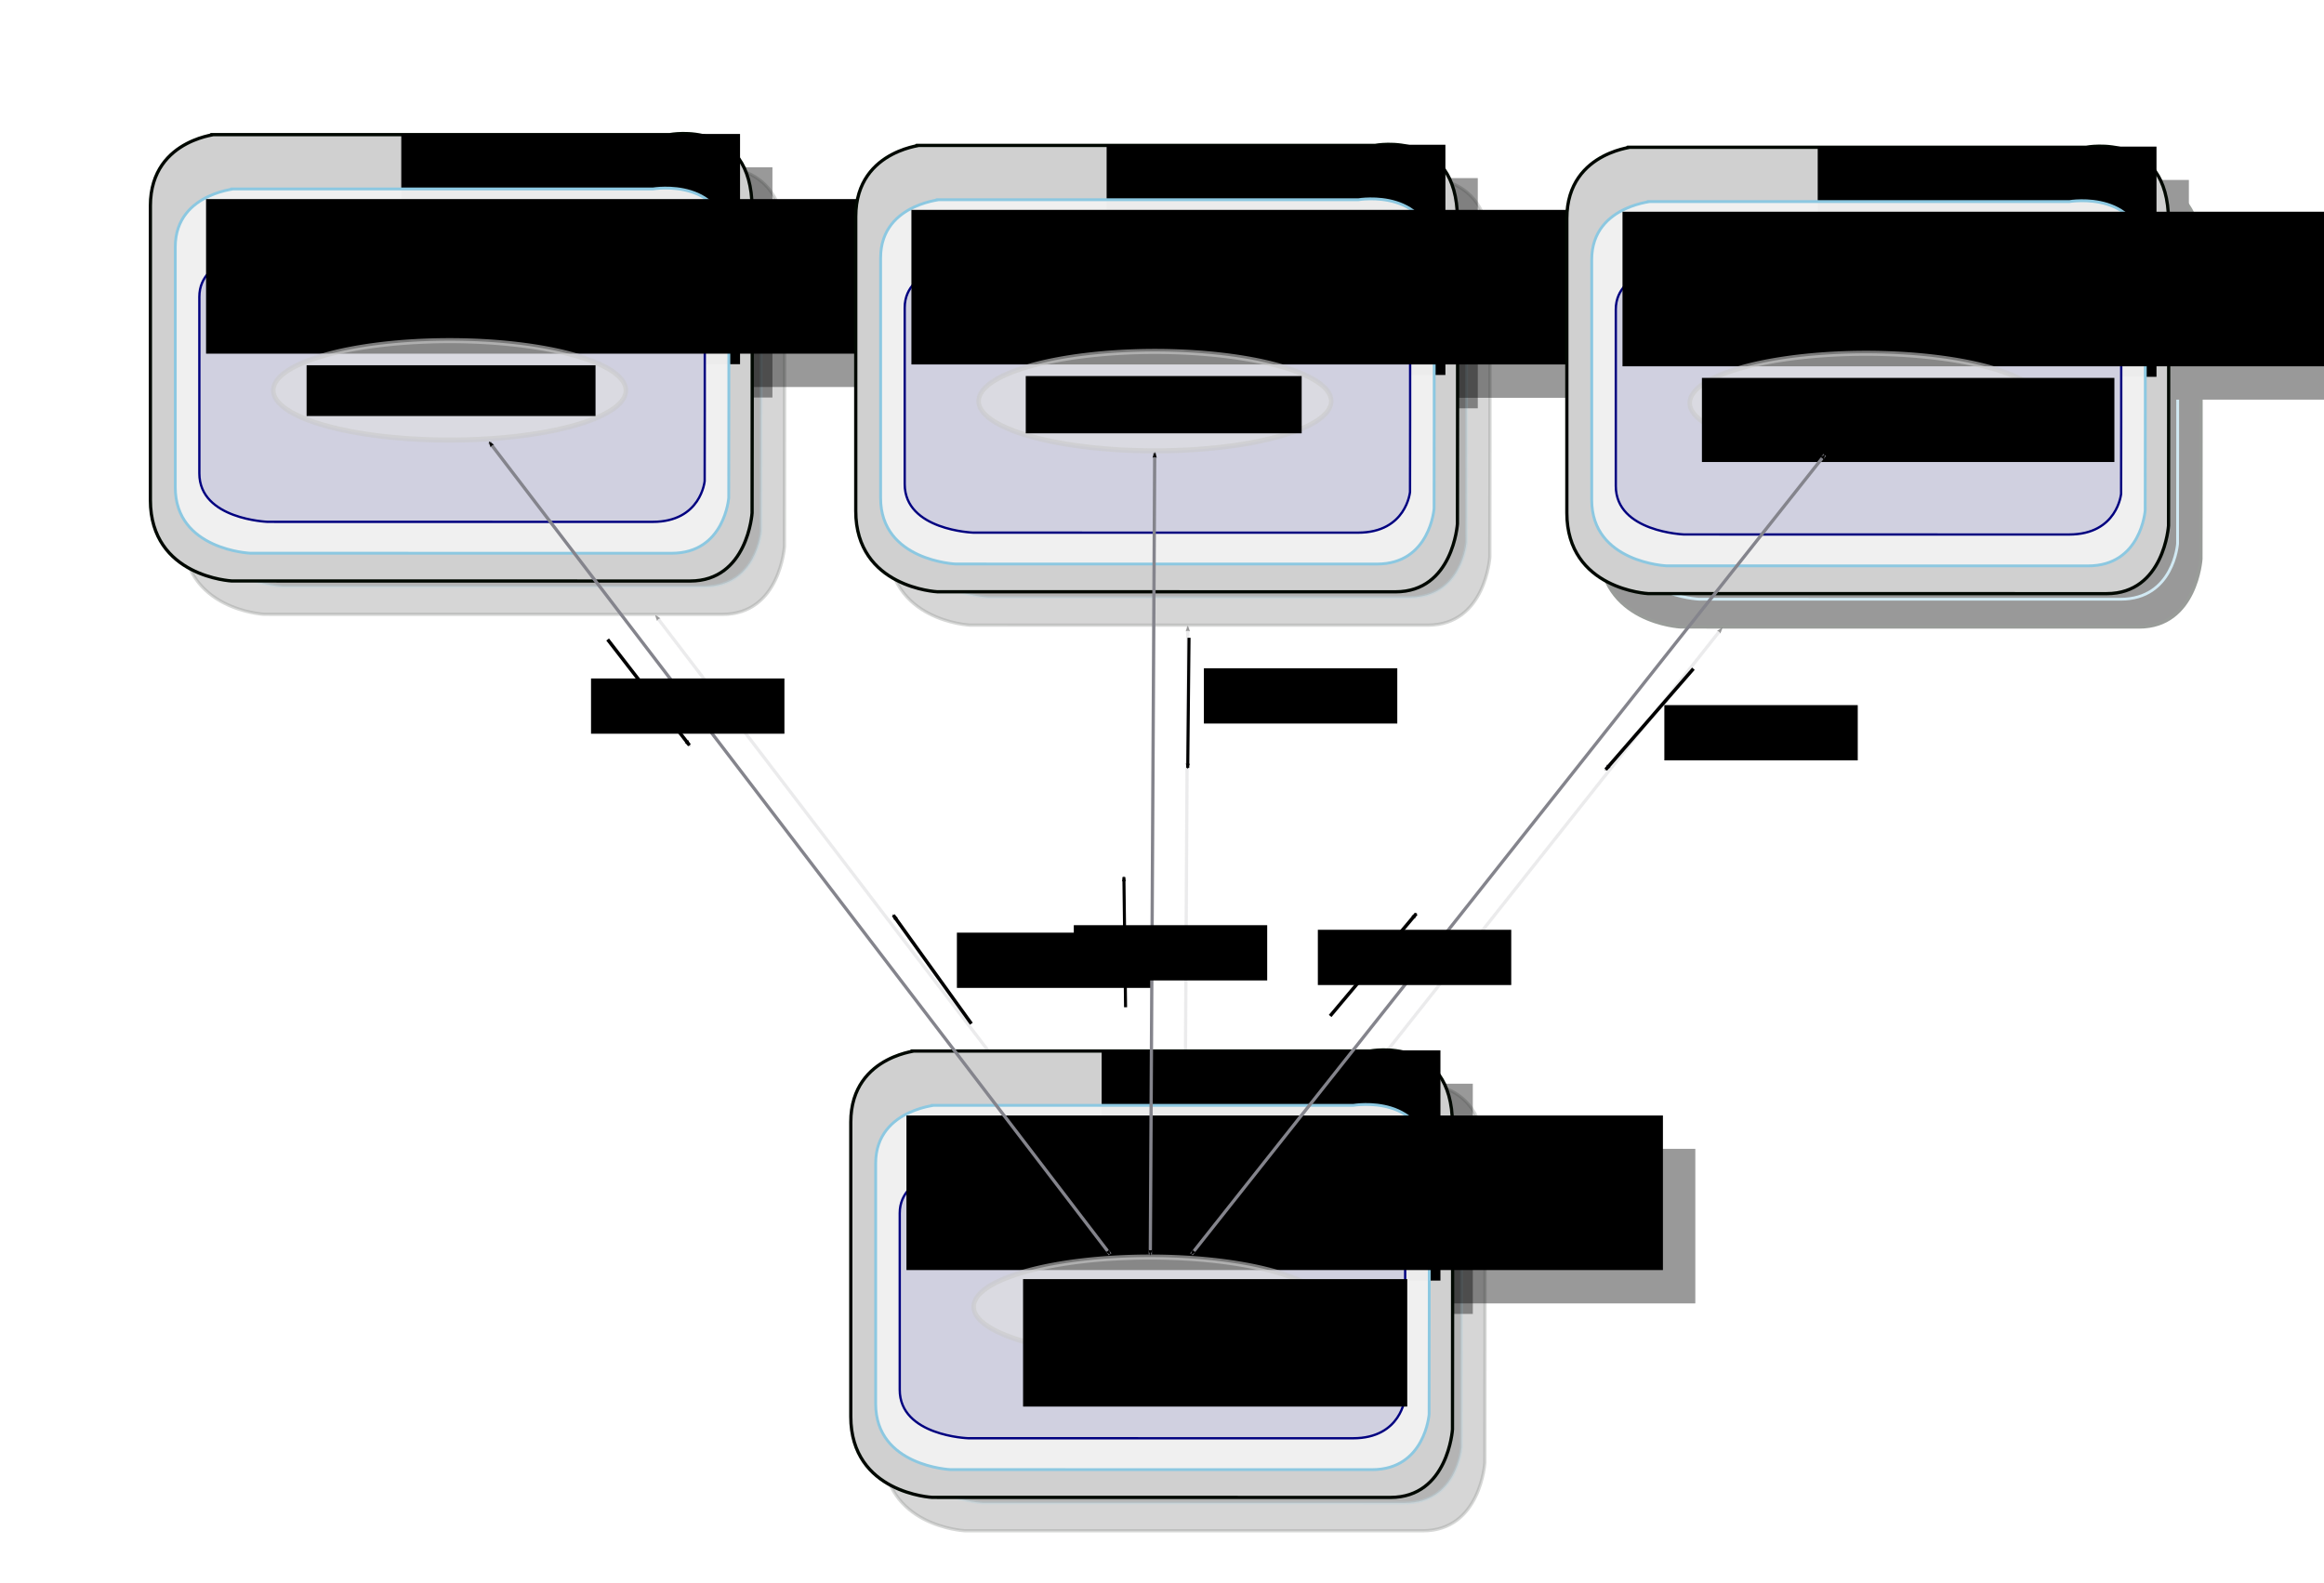 <?xml version="1.0" encoding="UTF-8" standalone="no"?>
<!-- Created with Inkscape (http://www.inkscape.org/) -->
<svg
   xmlns:dc="http://purl.org/dc/elements/1.1/"
   xmlns:cc="http://web.resource.org/cc/"
   xmlns:rdf="http://www.w3.org/1999/02/22-rdf-syntax-ns#"
   xmlns:svg="http://www.w3.org/2000/svg"
   xmlns="http://www.w3.org/2000/svg"
   xmlns:xlink="http://www.w3.org/1999/xlink"
   xmlns:sodipodi="http://sodipodi.sourceforge.net/DTD/sodipodi-0.dtd"
   xmlns:inkscape="http://www.inkscape.org/namespaces/inkscape"
   version="1.0"
   width="713.764"
   height="486.075"
   id="svg2"
   sodipodi:version="0.32"
   inkscape:version="0.45.1"
   inkscape:output_extension="org.inkscape.output.svg.inkscape"
   sodipodi:docbase="/auto/sea/u/sea/0/user/vjuresch/workspace/ProActive/doc-src/images"
   sodipodi:docname="distributed_primes_regular_shadow.svg"
   inkscape:export-filename="/auto/sea/u/sea/0/user/vjuresch/workspace/ProActive/doc-src/guided_tour/pics/hello/distributed_primes_regular.png"
   inkscape:export-xdpi="90"
   inkscape:export-ydpi="90">
  <sodipodi:namedview
     inkscape:window-height="944"
     inkscape:window-width="1276"
     inkscape:pageshadow="2"
     inkscape:pageopacity="0.0"
     guidetolerance="10.0"
     gridtolerance="10.0"
     objecttolerance="10.0"
     borderopacity="1.0"
     bordercolor="#666666"
     pagecolor="#ffffff"
     id="base"
     inkscape:zoom="1.4142136"
     inkscape:cx="345.03776"
     inkscape:cy="254.82691"
     inkscape:window-x="0"
     inkscape:window-y="0"
     inkscape:current-layer="svg2"
     height="564.77px"
     width="664.565px" />
  <defs
     id="defs4">
    <marker
       inkscape:stockid="Arrow2Mstart"
       orient="auto"
       refY="0"
       refX="0"
       id="marker11057"
       style="overflow:visible">
      <path
         id="path10882"
         style="font-size:12px;fill-rule:evenodd;stroke-width:0.625;stroke-linejoin:round"
         d="M 8.719,4.034 L -2.207,0.016 L 8.719,-4.002 C 6.973,-1.63 6.983,1.616 8.719,4.034 z "
         transform="scale(0.6,0.6)" />
    </marker>
    <marker
       inkscape:stockid="Arrow1Lstart"
       orient="auto"
       refY="0"
       refX="0"
       id="marker11054"
       style="overflow:visible">
      <path
         id="path10858"
         d="M 0,0 L 5,-5 L -12.5,0 L 5,5 L 0,0 z "
         style="fill-rule:evenodd;stroke:#000000;stroke-width:1pt;marker-start:none"
         transform="matrix(0.8,0,0,0.8,10,0)" />
    </marker>
    <marker
       inkscape:stockid="Arrow1Lend"
       orient="auto"
       refY="0"
       refX="0"
       id="marker11051"
       style="overflow:visible">
      <path
         id="path10861"
         d="M 0,0 L 5,-5 L -12.5,0 L 5,5 L 0,0 z "
         style="fill-rule:evenodd;stroke:#000000;stroke-width:1pt;marker-start:none"
         transform="matrix(-0.8,0,0,-0.8,-10,0)" />
    </marker>
    <marker
       refX="0"
       refY="0"
       orient="auto"
       style="overflow:visible"
       id="Arrow1Lend">
      <path
         d="M 0,0 L 5,-5 L -12.5,0 L 5,5 L 0,0 z "
         transform="matrix(-0.8,0,0,-0.8,-10,0)"
         style="fill-rule:evenodd;stroke:#000000;stroke-width:1pt;marker-start:none"
         id="path7152" />
    </marker>
    <marker
       refX="0"
       refY="0"
       orient="auto"
       style="overflow:visible"
       id="Arrow1Lstart">
      <path
         d="M 0,0 L 5,-5 L -12.5,0 L 5,5 L 0,0 z "
         transform="matrix(0.8,0,0,0.8,10,0)"
         style="fill-rule:evenodd;stroke:#000000;stroke-width:1pt;marker-start:none"
         id="path7149" />
    </marker>
    <marker
       refX="0"
       refY="0"
       orient="auto"
       style="overflow:visible"
       id="Arrow2Mend">
      <path
         d="M 8.719,4.034 L -2.207,0.016 L 8.719,-4.002 C 6.973,-1.63 6.983,1.616 8.719,4.034 z "
         transform="scale(-0.6,-0.6)"
         style="font-size:12px;fill-rule:evenodd;stroke-width:0.625;stroke-linejoin:round"
         id="path7176" />
    </marker>
    <marker
       refX="0"
       refY="0"
       orient="auto"
       style="overflow:visible"
       id="Arrow2Mstart">
      <path
         d="M 8.719,4.034 L -2.207,0.016 L 8.719,-4.002 C 6.973,-1.63 6.983,1.616 8.719,4.034 z "
         transform="scale(0.6,0.6)"
         style="font-size:12px;fill-rule:evenodd;stroke-width:0.625;stroke-linejoin:round"
         id="path7173" />
    </marker>
    <linearGradient
       id="linearGradient19531">
      <stop
         style="stop-color:#7139db;stop-opacity:1"
         offset="0"
         id="stop19533" />
      <stop
         style="stop-color:#000000;stop-opacity:0"
         offset="1"
         id="stop19535" />
    </linearGradient>
    <linearGradient
       id="linearGradient19525">
      <stop
         style="stop-color:#475ad2;stop-opacity:1"
         offset="0"
         id="stop19527" />
      <stop
         style="stop-color:#f24a01;stop-opacity:0"
         offset="1"
         id="stop19529" />
    </linearGradient>
    <linearGradient
       id="linearGradient15288">
      <stop
         style="stop-color:#144483;stop-opacity:1"
         offset="0"
         id="stop15290" />
      <stop
         style="stop-color:#0000ff;stop-opacity:0"
         offset="1"
         id="stop15292" />
    </linearGradient>
    <linearGradient
       id="linearGradient15282">
      <stop
         style="stop-color:#144483;stop-opacity:1"
         offset="0"
         id="stop15284" />
      <stop
         style="stop-color:#0000ff;stop-opacity:0"
         offset="1"
         id="stop15286" />
    </linearGradient>
    <linearGradient
       id="linearGradient14285">
      <stop
         style="stop-color:#cbcbff;stop-opacity:1"
         offset="0"
         id="stop14287" />
      <stop
         style="stop-color:#0000dc;stop-opacity:0"
         offset="1"
         id="stop14289" />
    </linearGradient>
    <linearGradient
       id="linearGradient14279">
      <stop
         style="stop-color:#144483;stop-opacity:1"
         offset="0"
         id="stop14281" />
      <stop
         style="stop-color:#0000ff;stop-opacity:0"
         offset="1"
         id="stop14283" />
    </linearGradient>
    <linearGradient
       id="linearGradient12315">
      <stop
         style="stop-color:#0000dc;stop-opacity:1"
         offset="0"
         id="stop12317" />
      <stop
         style="stop-color:#0000dc;stop-opacity:0"
         offset="1"
         id="stop12319" />
    </linearGradient>
    <linearGradient
       id="linearGradient11338">
      <stop
         style="stop-color:#0000dc;stop-opacity:1"
         offset="0"
         id="stop11340" />
      <stop
         style="stop-color:#0000dc;stop-opacity:0"
         offset="1"
         id="stop11342" />
    </linearGradient>
    <linearGradient
       id="linearGradient9308">
      <stop
         style="stop-color:#c25e69;stop-opacity:1"
         offset="0"
         id="stop9310" />
      <stop
         style="stop-color:#0000dc;stop-opacity:0"
         offset="1"
         id="stop9312" />
    </linearGradient>
    <linearGradient
       id="linearGradient8331">
      <stop
         style="stop-color:#5e47eb;stop-opacity:1"
         offset="0"
         id="stop8333" />
      <stop
         style="stop-color:#ff7f2a;stop-opacity:0"
         offset="1"
         id="stop8335" />
    </linearGradient>
    <marker
       refX="0"
       refY="0"
       orient="auto"
       style="overflow:visible"
       id="Arrow2Lend">
      <path
         d="M 8.719,4.034 L -2.207,0.016 L 8.719,-4.002 C 6.973,-1.63 6.983,1.616 8.719,4.034 z "
         transform="matrix(-1.1,0,0,-1.1,-1.1,0)"
         style="font-size:12px;fill-rule:evenodd;stroke-width:0.625;stroke-linejoin:round"
         id="path7170" />
    </marker>
    <marker
       refX="0"
       refY="0"
       orient="auto"
       style="overflow:visible"
       id="Arrow2Lstart">
      <path
         d="M 8.719,4.034 L -2.207,0.016 L 8.719,-4.002 C 6.973,-1.63 6.983,1.616 8.719,4.034 z "
         transform="matrix(1.1,0,0,1.1,1.1,0)"
         style="font-size:12px;fill-rule:evenodd;stroke-width:0.625;stroke-linejoin:round"
         id="path7167" />
    </marker>
    <linearGradient
       id="linearGradient3134">
      <stop
         style="stop-color:#c3d1e2;stop-opacity:1;"
         offset="0"
         id="stop3136" />
      <stop
         style="stop-color:#0000ff;stop-opacity:0"
         offset="1"
         id="stop3138" />
    </linearGradient>
    <linearGradient
       x1="133.786"
       y1="179.505"
       x2="357.643"
       y2="179.505"
       id="linearGradient9369"
       xlink:href="#linearGradient9308"
       gradientUnits="userSpaceOnUse"
       gradientTransform="matrix(0.453,0,0,0.515,497.911,179.739)"
       spreadMethod="pad" />
    <linearGradient
       x1="275.764"
       y1="926.648"
       x2="518.521"
       y2="926.648"
       id="linearGradient9371"
       xlink:href="#linearGradient9308"
       gradientUnits="userSpaceOnUse"
       gradientTransform="matrix(0.453,0,0,0.515,429.317,-204.696)" />
    <linearGradient
       x1="133.786"
       y1="179.505"
       x2="357.643"
       y2="179.505"
       id="linearGradient9374"
       xlink:href="#linearGradient9308"
       gradientUnits="userSpaceOnUse"
       gradientTransform="matrix(0.453,0,0,0.515,491.398,16.982)"
       spreadMethod="pad" />
    <linearGradient
       x1="461.479"
       y1="709.505"
       x2="704.236"
       y2="709.505"
       id="linearGradient9376"
       xlink:href="#linearGradient9308"
       gradientUnits="userSpaceOnUse"
       gradientTransform="matrix(0.453,0,0,0.515,338.678,-255.724)" />
    <linearGradient
       x1="133.786"
       y1="179.505"
       x2="357.643"
       y2="179.505"
       id="linearGradient9379"
       xlink:href="#linearGradient9308"
       gradientUnits="userSpaceOnUse"
       gradientTransform="matrix(0.453,0,0,0.515,499.962,345.499)"
       spreadMethod="pad" />
    <linearGradient
       x1="50.05"
       y1="712.362"
       x2="292.807"
       y2="712.362"
       id="linearGradient9381"
       xlink:href="#linearGradient9308"
       gradientUnits="userSpaceOnUse"
       gradientTransform="matrix(0.453,0,0,0.515,533.612,71.322)" />
    <linearGradient
       x1="232.907"
       y1="443.791"
       x2="475.664"
       y2="443.791"
       id="linearGradient9384"
       xlink:href="#linearGradient8331"
       gradientUnits="userSpaceOnUse"
       gradientTransform="matrix(0.453,0,0,0.515,179.281,71.292)" />
    <linearGradient
       x1="133.786"
       y1="179.505"
       x2="357.643"
       y2="179.505"
       id="linearGradient9387"
       xlink:href="#linearGradient3134"
       gradientUnits="userSpaceOnUse"
       gradientTransform="matrix(0.453,0,0,0.515,23.932,80.577)" />
    <linearGradient
       x1="133.786"
       y1="179.505"
       x2="357.643"
       y2="179.505"
       id="linearGradient9390"
       xlink:href="#linearGradient3134"
       gradientUnits="userSpaceOnUse"
       gradientTransform="matrix(0.453,0,0,0.515,29.528,279.842)" />
    <linearGradient
       x1="119.957"
       y1="201.511"
       x2="230.515"
       y2="201.511"
       id="linearGradient11344"
       xlink:href="#linearGradient11338"
       gradientUnits="userSpaceOnUse"
       gradientTransform="translate(-40,-28.571)" />
    <linearGradient
       x1="85.553"
       y1="372.204"
       x2="196.111"
       y2="372.204"
       id="linearGradient12321"
       xlink:href="#linearGradient12315"
       gradientUnits="userSpaceOnUse" />
    <linearGradient
       x1="133.786"
       y1="179.505"
       x2="357.643"
       y2="179.505"
       id="linearGradient15346"
       xlink:href="#linearGradient15288"
       gradientUnits="userSpaceOnUse"
       gradientTransform="matrix(0.759,0,0,1.092,140.682,202.213)"
       spreadMethod="pad" />
    <linearGradient
       x1="119.957"
       y1="201.511"
       x2="230.515"
       y2="201.511"
       id="linearGradient15348"
       xlink:href="#linearGradient14285"
       gradientUnits="userSpaceOnUse"
       gradientTransform="matrix(1.677,0,0,2.123,33.497,-29.496)" />
    <linearGradient
       x1="133.786"
       y1="179.505"
       x2="357.643"
       y2="179.505"
       id="linearGradient15350"
       xlink:href="#linearGradient14279"
       gradientUnits="userSpaceOnUse"
       gradientTransform="matrix(0.623,0,0,0.845,195.419,-44.791)"
       spreadMethod="pad" />
    <linearGradient
       x1="119.957"
       y1="201.511"
       x2="230.515"
       y2="201.511"
       id="linearGradient15352"
       xlink:href="#linearGradient14285"
       gradientUnits="userSpaceOnUse"
       gradientTransform="matrix(1.375,0,0,1.642,107.49,-224.001)" />
    <linearGradient
       x1="133.786"
       y1="179.505"
       x2="357.643"
       y2="179.505"
       id="linearGradient17443"
       xlink:href="#linearGradient15288"
       gradientUnits="userSpaceOnUse"
       gradientTransform="matrix(0.759,0,0,1.092,140.682,202.213)"
       spreadMethod="pad" />
    <linearGradient
       x1="119.957"
       y1="201.511"
       x2="230.515"
       y2="201.511"
       id="linearGradient17445"
       xlink:href="#linearGradient14285"
       gradientUnits="userSpaceOnUse"
       gradientTransform="matrix(1.677,0,0,2.123,33.497,-29.496)" />
    <linearGradient
       x1="133.786"
       y1="179.505"
       x2="357.643"
       y2="179.505"
       id="linearGradient17447"
       xlink:href="#linearGradient14279"
       gradientUnits="userSpaceOnUse"
       gradientTransform="matrix(0.623,0,0,0.845,195.419,-44.791)"
       spreadMethod="pad" />
    <linearGradient
       x1="119.957"
       y1="201.511"
       x2="230.515"
       y2="201.511"
       id="linearGradient17449"
       xlink:href="#linearGradient14285"
       gradientUnits="userSpaceOnUse"
       gradientTransform="matrix(1.375,0,0,1.642,107.49,-224.001)" />
    <linearGradient
       x1="133.786"
       y1="179.505"
       x2="357.643"
       y2="179.505"
       id="linearGradient17477"
       xlink:href="#linearGradient15288"
       gradientUnits="userSpaceOnUse"
       gradientTransform="matrix(0.759,0,0,1.092,140.682,202.213)"
       spreadMethod="pad" />
    <linearGradient
       x1="119.957"
       y1="201.511"
       x2="230.515"
       y2="201.511"
       id="linearGradient17479"
       xlink:href="#linearGradient14285"
       gradientUnits="userSpaceOnUse"
       gradientTransform="matrix(1.677,0,0,2.123,33.497,-29.496)" />
    <linearGradient
       x1="133.786"
       y1="179.505"
       x2="357.643"
       y2="179.505"
       id="linearGradient17481"
       xlink:href="#linearGradient14279"
       gradientUnits="userSpaceOnUse"
       gradientTransform="matrix(0.623,0,0,0.845,195.419,-44.791)"
       spreadMethod="pad" />
    <linearGradient
       x1="119.957"
       y1="201.511"
       x2="230.515"
       y2="201.511"
       id="linearGradient17483"
       xlink:href="#linearGradient14285"
       gradientUnits="userSpaceOnUse"
       gradientTransform="matrix(1.375,0,0,1.642,107.49,-224.001)" />
    <linearGradient
       x1="133.786"
       y1="179.505"
       x2="357.643"
       y2="179.505"
       id="linearGradient18480"
       xlink:href="#linearGradient15288"
       gradientUnits="userSpaceOnUse"
       gradientTransform="matrix(0.759,0,0,1.092,140.682,202.213)"
       spreadMethod="pad" />
    <linearGradient
       x1="119.957"
       y1="201.511"
       x2="230.515"
       y2="201.511"
       id="linearGradient18482"
       xlink:href="#linearGradient14285"
       gradientUnits="userSpaceOnUse"
       gradientTransform="matrix(1.677,0,0,2.123,33.497,-29.496)" />
    <linearGradient
       x1="133.786"
       y1="179.505"
       x2="357.643"
       y2="179.505"
       id="linearGradient18484"
       xlink:href="#linearGradient14279"
       gradientUnits="userSpaceOnUse"
       gradientTransform="matrix(0.623,0,0,0.845,195.419,-44.791)"
       spreadMethod="pad" />
    <linearGradient
       x1="119.957"
       y1="201.511"
       x2="230.515"
       y2="201.511"
       id="linearGradient18486"
       xlink:href="#linearGradient14285"
       gradientUnits="userSpaceOnUse"
       gradientTransform="matrix(1.375,0,0,1.642,107.49,-224.001)" />
    <linearGradient
       x1="133.786"
       y1="179.505"
       x2="357.643"
       y2="179.505"
       id="linearGradient18514"
       xlink:href="#linearGradient15288"
       gradientUnits="userSpaceOnUse"
       gradientTransform="matrix(0.759,0,0,1.092,140.682,202.213)"
       spreadMethod="pad" />
    <linearGradient
       x1="119.957"
       y1="201.511"
       x2="230.515"
       y2="201.511"
       id="linearGradient18516"
       xlink:href="#linearGradient14285"
       gradientUnits="userSpaceOnUse"
       gradientTransform="matrix(1.677,0,0,2.123,33.497,-29.496)" />
    <linearGradient
       x1="133.786"
       y1="179.505"
       x2="357.643"
       y2="179.505"
       id="linearGradient18518"
       xlink:href="#linearGradient14279"
       gradientUnits="userSpaceOnUse"
       gradientTransform="matrix(0.623,0,0,0.845,195.419,-44.791)"
       spreadMethod="pad" />
    <linearGradient
       x1="119.957"
       y1="201.511"
       x2="230.515"
       y2="201.511"
       id="linearGradient18520"
       xlink:href="#linearGradient14285"
       gradientUnits="userSpaceOnUse"
       gradientTransform="matrix(1.375,0,0,1.642,107.49,-224.001)" />
    <linearGradient
       x1="133.786"
       y1="179.505"
       x2="357.643"
       y2="179.505"
       id="linearGradient18548"
       xlink:href="#linearGradient15288"
       gradientUnits="userSpaceOnUse"
       gradientTransform="matrix(0.759,0,0,1.092,140.682,202.213)"
       spreadMethod="pad" />
    <linearGradient
       x1="119.957"
       y1="201.511"
       x2="230.515"
       y2="201.511"
       id="linearGradient18550"
       xlink:href="#linearGradient14285"
       gradientUnits="userSpaceOnUse"
       gradientTransform="matrix(1.677,0,0,2.123,33.497,-29.496)" />
    <linearGradient
       x1="133.786"
       y1="179.505"
       x2="357.643"
       y2="179.505"
       id="linearGradient18552"
       xlink:href="#linearGradient14279"
       gradientUnits="userSpaceOnUse"
       gradientTransform="matrix(0.623,0,0,0.845,195.419,-44.791)"
       spreadMethod="pad" />
    <linearGradient
       x1="119.957"
       y1="201.511"
       x2="230.515"
       y2="201.511"
       id="linearGradient18554"
       xlink:href="#linearGradient14285"
       gradientUnits="userSpaceOnUse"
       gradientTransform="matrix(1.375,0,0,1.642,107.49,-224.001)" />
    <linearGradient
       x1="284.487"
       y1="299.641"
       x2="395.045"
       y2="299.641"
       id="linearGradient19537"
       xlink:href="#linearGradient19531"
       gradientUnits="userSpaceOnUse" />
    <filter
       inkscape:collect="always"
       id="filter9712">
      <feGaussianBlur
         inkscape:collect="always"
         stdDeviation="3.643"
         id="feGaussianBlur9714" />
    </filter>
    <filter
       inkscape:collect="always"
       id="filter9716">
      <feGaussianBlur
         inkscape:collect="always"
         stdDeviation="3.643"
         id="feGaussianBlur9718" />
    </filter>
    <filter
       inkscape:collect="always"
       x="-1.586"
       width="4.173"
       y="-0.061"
       height="1.123"
       id="filter9720">
      <feGaussianBlur
         inkscape:collect="always"
         stdDeviation="3.643"
         id="feGaussianBlur9722" />
    </filter>
    <filter
       inkscape:collect="always"
       id="filter9724">
      <feGaussianBlur
         inkscape:collect="always"
         stdDeviation="3.643"
         id="feGaussianBlur9726" />
    </filter>
    <filter
       inkscape:collect="always"
       x="-0.116"
       width="1.233"
       y="-0.759"
       height="2.518"
       id="filter9728">
      <feGaussianBlur
         inkscape:collect="always"
         stdDeviation="3.643"
         id="feGaussianBlur9730" />
    </filter>
    <filter
       inkscape:collect="always"
       x="-0.075"
       width="1.15"
       y="-0.29"
       height="1.58"
       id="filter9732">
      <feGaussianBlur
         inkscape:collect="always"
         stdDeviation="2.491"
         id="feGaussianBlur9734" />
    </filter>
    <filter
       inkscape:collect="always"
       x="-0.303"
       width="1.607"
       y="-0.794"
       height="2.588"
       id="filter9736">
      <feGaussianBlur
         inkscape:collect="always"
         stdDeviation="3.643"
         id="feGaussianBlur9738" />
    </filter>
    <filter
       inkscape:collect="always"
       x="-0.077"
       width="1.154"
       y="-0.809"
       height="2.619"
       id="filter9740">
      <feGaussianBlur
         inkscape:collect="always"
         stdDeviation="3.643"
         id="feGaussianBlur9742" />
    </filter>
    <filter
       inkscape:collect="always"
       x="-0.056"
       width="1.112"
       y="-0.105"
       height="1.21"
       id="filter9744">
      <feGaussianBlur
         inkscape:collect="always"
         stdDeviation="3.643"
         id="feGaussianBlur9746" />
    </filter>
    <filter
       inkscape:collect="always"
       id="filter9748">
      <feGaussianBlur
         inkscape:collect="always"
         stdDeviation="3.643"
         id="feGaussianBlur9750" />
    </filter>
    <filter
       inkscape:collect="always"
       x="-0.409"
       width="1.817"
       y="-0.794"
       height="2.588"
       id="filter9752">
      <feGaussianBlur
         inkscape:collect="always"
         stdDeviation="3.643"
         id="feGaussianBlur9754" />
    </filter>
    <filter
       inkscape:collect="always"
       id="filter9756">
      <feGaussianBlur
         inkscape:collect="always"
         stdDeviation="3.643"
         id="feGaussianBlur9758" />
    </filter>
    <filter
       inkscape:collect="always"
       x="-0.114"
       width="1.228"
       y="-0.67"
       height="2.34"
       id="filter9760">
      <feGaussianBlur
         inkscape:collect="always"
         stdDeviation="3.643"
         id="feGaussianBlur9762" />
    </filter>
    <filter
       inkscape:collect="always"
       x="-0.075"
       width="1.15"
       y="-0.29"
       height="1.58"
       id="filter9764">
      <feGaussianBlur
         inkscape:collect="always"
         stdDeviation="2.491"
         id="feGaussianBlur9766" />
    </filter>
    <filter
       inkscape:collect="always"
       x="-0.303"
       width="1.607"
       y="-0.794"
       height="2.588"
       id="filter9768">
      <feGaussianBlur
         inkscape:collect="always"
         stdDeviation="3.643"
         id="feGaussianBlur9770" />
    </filter>
    <filter
       inkscape:collect="always"
       x="-0.077"
       width="1.154"
       y="-0.809"
       height="2.619"
       id="filter9772">
      <feGaussianBlur
         inkscape:collect="always"
         stdDeviation="3.643"
         id="feGaussianBlur9774" />
    </filter>
    <filter
       inkscape:collect="always"
       x="-0.056"
       width="1.112"
       y="-0.105"
       height="1.21"
       id="filter9776">
      <feGaussianBlur
         inkscape:collect="always"
         stdDeviation="3.643"
         id="feGaussianBlur9778" />
    </filter>
    <filter
       inkscape:collect="always"
       id="filter9780">
      <feGaussianBlur
         inkscape:collect="always"
         stdDeviation="3.643"
         id="feGaussianBlur9782" />
    </filter>
    <filter
       inkscape:collect="always"
       x="-0.409"
       width="1.817"
       y="-0.794"
       height="2.588"
       id="filter9784">
      <feGaussianBlur
         inkscape:collect="always"
         stdDeviation="3.643"
         id="feGaussianBlur9786" />
    </filter>
    <filter
       inkscape:collect="always"
       id="filter9788">
      <feGaussianBlur
         inkscape:collect="always"
         stdDeviation="3.643"
         id="feGaussianBlur9790" />
    </filter>
    <filter
       inkscape:collect="always"
       x="-0.116"
       width="1.233"
       y="-0.759"
       height="2.518"
       id="filter9792">
      <feGaussianBlur
         inkscape:collect="always"
         stdDeviation="3.643"
         id="feGaussianBlur9794" />
    </filter>
    <filter
       inkscape:collect="always"
       x="-0.075"
       width="1.15"
       y="-0.29"
       height="1.58"
       id="filter9796">
      <feGaussianBlur
         inkscape:collect="always"
         stdDeviation="2.491"
         id="feGaussianBlur9798" />
    </filter>
    <filter
       inkscape:collect="always"
       x="-0.303"
       width="1.607"
       y="-0.794"
       height="2.588"
       id="filter9800">
      <feGaussianBlur
         inkscape:collect="always"
         stdDeviation="3.643"
         id="feGaussianBlur9802" />
    </filter>
    <filter
       inkscape:collect="always"
       x="-0.077"
       width="1.154"
       y="-0.809"
       height="2.619"
       id="filter9804">
      <feGaussianBlur
         inkscape:collect="always"
         stdDeviation="3.643"
         id="feGaussianBlur9806" />
    </filter>
    <filter
       inkscape:collect="always"
       x="-0.056"
       width="1.112"
       y="-0.105"
       height="1.21"
       id="filter9808">
      <feGaussianBlur
         inkscape:collect="always"
         stdDeviation="3.643"
         id="feGaussianBlur9810" />
    </filter>
    <filter
       inkscape:collect="always"
       id="filter9812">
      <feGaussianBlur
         inkscape:collect="always"
         stdDeviation="3.643"
         id="feGaussianBlur9814" />
    </filter>
    <filter
       inkscape:collect="always"
       x="-0.409"
       width="1.817"
       y="-0.794"
       height="2.588"
       id="filter9816">
      <feGaussianBlur
         inkscape:collect="always"
         stdDeviation="3.643"
         id="feGaussianBlur9818" />
    </filter>
    <filter
       inkscape:collect="always"
       id="filter9820">
      <feGaussianBlur
         inkscape:collect="always"
         stdDeviation="3.643"
         id="feGaussianBlur9822" />
    </filter>
  </defs>
  <path
     sodipodi:nodetypes="ccscscssc"
     id="path9480"
     d="M 74.784,51.589 L 215.631,51.589 C 215.631,51.589 240.828,46.74 240.933,74.157 C 241.038,101.807 240.933,167.801 240.933,167.801 C 240.933,167.801 239.595,188.7 221.902,188.7 C 204.209,188.7 81.156,188.686 81.156,188.686 C 81.156,188.686 56.139,187.46 56.139,163.869 C 56.139,140.279 56.139,95.063 56.139,73.438 C 56.139,51.813 79.642,51.492 74.784,51.589 z "
     style="opacity:0.4;fill:#000000;fill-opacity:1;fill-rule:evenodd;stroke:#000800;stroke-width:1px;stroke-linecap:butt;stroke-linejoin:round;stroke-opacity:1;filter:url(#filter9820)" />
  <flowRoot
     style="opacity:0.4;fill:#000000;fill-opacity:1;filter:url(#filter9816);font-family:Standard Symbols L"
     transform="translate(89.752,33.422)"
     id="flowRoot9482"
     xml:space="preserve"><flowRegion
       id="flowRegion9484"><rect
         style="fill:#000000;fill-opacity:1;font-family:Standard Symbols L"
         width="104.046"
         height="70.711"
         x="43.437"
         y="17.966"
         id="rect9486" /></flowRegion><flowPara
       style="fill:#000000;fill-opacity:1;font-family:Aharoni CLM"
       id="flowPara9488">Host</flowPara></flowRoot>  <path
     sodipodi:nodetypes="ccscscssc"
     id="path9490"
     d="M 80.929,68.274 L 210.487,68.274 C 210.487,68.274 233.664,64.316 233.761,86.69 C 233.858,109.255 233.761,163.112 233.761,163.112 C 233.761,163.112 232.53,180.168 216.255,180.168 C 199.98,180.168 86.79,180.156 86.79,180.156 C 86.79,180.156 63.778,179.155 63.778,159.903 C 63.778,140.651 63.778,103.752 63.778,86.104 C 63.778,68.456 85.397,68.194 80.929,68.274 z "
     style="opacity:0.4;fill:#000000;fill-opacity:1;fill-rule:evenodd;stroke:#8cc8e1;stroke-width:0.866px;stroke-linecap:butt;stroke-linejoin:round;stroke-opacity:1;filter:url(#filter9812)" />
  <path
     sodipodi:nodetypes="ccscscssc"
     id="path9492"
     d="M 86.832,88.303 L 205.12,88.303 C 205.12,88.303 226.281,85.395 226.369,101.837 C 226.458,118.419 226.369,157.996 226.369,157.996 C 226.369,157.996 225.246,170.53 210.387,170.53 C 195.527,170.53 92.183,170.521 92.183,170.521 C 92.183,170.521 71.173,169.786 71.173,155.639 C 71.173,141.491 71.173,114.375 71.173,101.406 C 71.173,88.438 90.912,88.245 86.832,88.303 z "
     style="opacity:0.4;fill:#000000;fill-opacity:1;fill-rule:evenodd;stroke:#000080;stroke-width:0.71px;stroke-linecap:butt;stroke-linejoin:round;stroke-opacity:1;filter:url(#filter9808)" />
  <flowRoot
     transform="translate(53.031,46.355)"
     id="flowRoot9494"
     xml:space="preserve"
     style="opacity:0.4;fill:#000000;fill-opacity:1;filter:url(#filter9804)"><flowRegion
       id="flowRegion9496"><rect
         width="232.335"
         height="47.477"
         x="20.203"
         y="25.037"
         id="rect9498"
         style="fill:#000000;fill-opacity:1" /></flowRegion><flowPara
       style="fill:#000000;fill-opacity:1;font-family:Aharoni CLM"
       id="flowPara9500">Java Virtual Machine</flowPara></flowRoot>  <flowRoot
     transform="translate(39.266,-27.847)"
     id="flowRoot9502"
     xml:space="preserve"
     style="opacity:0.4;fill:#000000;fill-opacity:1;filter:url(#filter9800)"><flowRegion
       id="flowRegion9504"><rect
         y="119.77"
         x="41.284"
         height="23.591"
         width="72.738"
         id="rect9506"
         style="fill:#000000;fill-opacity:1" /></flowRegion><flowPara
       style="fill:#000000;fill-opacity:1;font-family:Aharoni CLM"
       id="flowPara9508">Node</flowPara></flowRoot>  <path
     transform="matrix(1.377,0,0,1.553,23.503,-101.663)"
     d="M 129.749 149.259 A 39.318 9.829 0 1 1  51.113,149.259 A 39.318 9.829 0 1 1  129.749 149.259 z"
     sodipodi:ry="9.829464"
     sodipodi:rx="39.317856"
     sodipodi:cy="149.25879"
     sodipodi:cx="90.431068"
     id="path9510"
     style="opacity:0.4;fill:#000000;fill-opacity:1;fill-rule:evenodd;stroke:#cacaca;stroke-width:1;stroke-linejoin:round;stroke-miterlimit:4;stroke-dasharray:none;stroke-dashoffset:0;stroke-opacity:1;filter:url(#filter9796)"
     sodipodi:type="arc" />
  <flowRoot
     transform="translate(71.311,1.245)"
     id="flowRoot9512"
     xml:space="preserve"
     style="opacity:0.4;fill:#000000;fill-opacity:1;filter:url(#filter9792)"><flowRegion
       id="flowRegion9514"><rect
         y="119.77"
         x="41.284"
         height="15.591"
         width="88.738"
         id="rect9516"
         style="fill:#000000;fill-opacity:1" /></flowRegion><flowPara
       id="flowPara9518"
       style="fill:#000000;fill-opacity:1;font-family:Aharoni CLM">PrimeWorker []</flowPara></flowRoot>  <path
     sodipodi:nodetypes="ccscscssc"
     id="path9522"
     d="M 289.892,333.061 L 430.739,333.061 C 430.739,333.061 455.936,328.211 456.041,355.628 C 456.146,383.279 456.041,449.273 456.041,449.273 C 456.041,449.273 454.703,470.172 437.01,470.172 C 419.317,470.172 296.264,470.158 296.264,470.158 C 296.264,470.158 271.247,468.932 271.247,445.341 C 271.247,421.751 271.247,376.535 271.247,354.91 C 271.247,333.285 294.75,332.964 289.892,333.061 z "
     style="opacity:0.4;fill:#000000;fill-opacity:1;fill-rule:evenodd;stroke:#000800;stroke-width:1px;stroke-linecap:butt;stroke-linejoin:round;stroke-opacity:1;filter:url(#filter9788)" />
  <flowRoot
     style="opacity:0.4;fill:#000000;fill-opacity:1;filter:url(#filter9784);font-family:Standard Symbols L"
     transform="translate(304.86,314.894)"
     id="flowRoot9524"
     xml:space="preserve"><flowRegion
       id="flowRegion9526"><rect
         style="fill:#000000;fill-opacity:1;font-family:Standard Symbols L"
         width="104.046"
         height="70.711"
         x="43.437"
         y="17.966"
         id="rect9528" /></flowRegion><flowPara
       style="fill:#000000;fill-opacity:1;font-family:Aharoni CLM"
       id="flowPara9530">Host</flowPara></flowRoot>  <path
     sodipodi:nodetypes="ccscscssc"
     id="path9532"
     d="M 296.037,349.746 L 425.595,349.746 C 425.595,349.746 448.773,345.788 448.869,368.162 C 448.966,390.727 448.869,444.584 448.869,444.584 C 448.869,444.584 447.639,461.64 431.364,461.64 C 415.089,461.64 301.898,461.628 301.898,461.628 C 301.898,461.628 278.886,460.627 278.886,441.375 C 278.886,422.123 278.886,385.224 278.886,367.576 C 278.886,349.928 300.505,349.666 296.037,349.746 z "
     style="opacity:0.4;fill:#000000;fill-opacity:1;fill-rule:evenodd;stroke:#8cc8e1;stroke-width:0.866px;stroke-linecap:butt;stroke-linejoin:round;stroke-opacity:1;filter:url(#filter9780)" />
  <path
     sodipodi:nodetypes="ccscscssc"
     id="path9534"
     d="M 301.94,369.775 L 420.228,369.775 C 420.228,369.775 441.389,366.867 441.477,383.309 C 441.566,399.891 441.477,439.468 441.477,439.468 C 441.477,439.468 440.354,452.002 425.495,452.002 C 410.635,452.002 307.292,451.993 307.292,451.993 C 307.292,451.993 286.281,451.258 286.281,437.111 C 286.281,422.963 286.281,395.847 286.281,382.878 C 286.281,369.91 306.02,369.717 301.94,369.775 z "
     style="opacity:0.4;fill:#000000;fill-opacity:1;fill-rule:evenodd;stroke:#000080;stroke-width:0.71px;stroke-linecap:butt;stroke-linejoin:round;stroke-opacity:1;filter:url(#filter9776)" />
  <flowRoot
     transform="translate(268.14,327.826)"
     id="flowRoot9536"
     xml:space="preserve"
     style="opacity:0.4;fill:#000000;fill-opacity:1;filter:url(#filter9772)"><flowRegion
       id="flowRegion9538"><rect
         width="232.335"
         height="47.477"
         x="20.203"
         y="25.037"
         id="rect9540"
         style="fill:#000000;fill-opacity:1" /></flowRegion><flowPara
       style="fill:#000000;fill-opacity:1;font-family:Aharoni CLM"
       id="flowPara9542">Java Virtual Machine</flowPara></flowRoot>  <flowRoot
     transform="translate(254.374,253.625)"
     id="flowRoot9544"
     xml:space="preserve"
     style="opacity:0.4;fill:#000000;fill-opacity:1;filter:url(#filter9768)"><flowRegion
       id="flowRegion9546"><rect
         y="119.77"
         x="41.284"
         height="23.591"
         width="72.738"
         id="rect9548"
         style="fill:#000000;fill-opacity:1" /></flowRegion><flowPara
       style="fill:#000000;fill-opacity:1;font-family:Aharoni CLM"
       id="flowPara9550">Node</flowPara></flowRoot>  <path
     transform="matrix(1.377,0,0,1.553,238.611,179.809)"
     d="M 129.749 149.259 A 39.318 9.829 0 1 1  51.113,149.259 A 39.318 9.829 0 1 1  129.749 149.259 z"
     sodipodi:ry="9.829464"
     sodipodi:rx="39.317856"
     sodipodi:cy="149.25879"
     sodipodi:cx="90.431068"
     id="path9552"
     style="opacity:0.4;fill:#000000;fill-opacity:1;fill-rule:evenodd;stroke:#cacaca;stroke-width:1;stroke-linejoin:round;stroke-miterlimit:4;stroke-dasharray:none;stroke-dashoffset:0;stroke-opacity:1;filter:url(#filter9764)"
     sodipodi:type="arc" />
  <flowRoot
     transform="translate(284.29,283.35)"
     id="flowRoot9554"
     xml:space="preserve"
     style="opacity:0.4;fill:#000000;fill-opacity:1;filter:url(#filter9760)"><flowRegion
       id="flowRegion9556"><rect
         y="119.77"
         x="41.284"
         height="33.49"
         width="110.922"
         id="rect9558"
         style="fill:#000000;fill-opacity:1" /></flowRegion><flowPara
       style="fill:#000000;fill-opacity:1;font-family:Aharoni CLM"
       id="flowPara9560">PrimeManager</flowPara></flowRoot>  <path
     sodipodi:nodetypes="ccscscssc"
     id="path9564"
     d="M 291.418,54.904 L 432.265,54.904 C 432.265,54.904 457.462,50.054 457.567,77.471 C 457.672,105.122 457.567,171.116 457.567,171.116 C 457.567,171.116 456.229,192.015 438.536,192.015 C 420.843,192.015 297.79,192.001 297.79,192.001 C 297.79,192.001 272.773,190.775 272.773,167.184 C 272.773,143.594 272.773,98.378 272.773,76.753 C 272.773,55.128 296.277,54.807 291.418,54.904 z "
     style="opacity:0.4;fill:#000000;fill-opacity:1;fill-rule:evenodd;stroke:#000800;stroke-width:1px;stroke-linecap:butt;stroke-linejoin:round;stroke-opacity:1;filter:url(#filter9756)" />
  <flowRoot
     style="opacity:0.4;fill:#000000;fill-opacity:1;filter:url(#filter9752);font-family:Standard Symbols L"
     transform="translate(306.387,36.737)"
     id="flowRoot9566"
     xml:space="preserve"><flowRegion
       id="flowRegion9568"><rect
         style="fill:#000000;fill-opacity:1;font-family:Standard Symbols L"
         width="104.046"
         height="70.711"
         x="43.437"
         y="17.966"
         id="rect9570" /></flowRegion><flowPara
       style="fill:#000000;fill-opacity:1;font-family:Aharoni CLM"
       id="flowPara9572">Host</flowPara></flowRoot>  <path
     sodipodi:nodetypes="ccscscssc"
     id="path9574"
     d="M 297.563,71.589 L 427.121,71.589 C 427.121,71.589 450.299,67.631 450.395,90.005 C 450.492,112.57 450.395,166.427 450.395,166.427 C 450.395,166.427 449.165,183.483 432.89,183.483 C 416.615,183.483 303.424,183.471 303.424,183.471 C 303.424,183.471 280.412,182.47 280.412,163.218 C 280.412,143.966 280.412,107.067 280.412,89.419 C 280.412,71.771 302.032,71.509 297.563,71.589 z "
     style="opacity:0.4;fill:#000000;fill-opacity:1;fill-rule:evenodd;stroke:#8cc8e1;stroke-width:0.866px;stroke-linecap:butt;stroke-linejoin:round;stroke-opacity:1;filter:url(#filter9748)" />
  <path
     sodipodi:nodetypes="ccscscssc"
     id="path9576"
     d="M 303.467,91.618 L 421.754,91.618 C 421.754,91.618 442.915,88.71 443.004,105.152 C 443.092,121.734 443.004,161.311 443.004,161.311 C 443.004,161.311 441.88,173.845 427.021,173.845 C 412.162,173.845 308.818,173.836 308.818,173.836 C 308.818,173.836 287.808,173.101 287.808,158.953 C 287.808,144.806 287.808,117.69 287.808,104.721 C 287.808,91.753 307.547,91.56 303.467,91.618 z "
     style="opacity:0.4;fill:#000000;fill-opacity:1;fill-rule:evenodd;stroke:#000080;stroke-width:0.71px;stroke-linecap:butt;stroke-linejoin:round;stroke-opacity:1;filter:url(#filter9744)" />
  <flowRoot
     transform="translate(269.666,49.669)"
     id="flowRoot9578"
     xml:space="preserve"
     style="opacity:0.4;fill:#000000;fill-opacity:1;filter:url(#filter9740)"><flowRegion
       id="flowRegion9580"><rect
         width="232.335"
         height="47.477"
         x="20.203"
         y="25.037"
         id="rect9582"
         style="fill:#000000;fill-opacity:1" /></flowRegion><flowPara
       style="fill:#000000;fill-opacity:1;font-family:Aharoni CLM"
       id="flowPara9584">Java Virtual Machine</flowPara></flowRoot>  <flowRoot
     transform="translate(255.901,-24.532)"
     id="flowRoot9586"
     xml:space="preserve"
     style="opacity:0.4;fill:#000000;fill-opacity:1;filter:url(#filter9736)"><flowRegion
       id="flowRegion9588"><rect
         y="119.77"
         x="41.284"
         height="23.591"
         width="72.738"
         id="rect9590"
         style="fill:#000000;fill-opacity:1" /></flowRegion><flowPara
       style="fill:#000000;fill-opacity:1;font-family:Aharoni CLM"
       id="flowPara9592">Node</flowPara></flowRoot>  <path
     transform="matrix(1.377,0,0,1.553,240.138,-98.348)"
     d="M 129.749 149.259 A 39.318 9.829 0 1 1  51.113,149.259 A 39.318 9.829 0 1 1  129.749 149.259 z"
     sodipodi:ry="9.829464"
     sodipodi:rx="39.317856"
     sodipodi:cy="149.25879"
     sodipodi:cx="90.431068"
     id="path9594"
     style="opacity:0.4;fill:#000000;fill-opacity:1;fill-rule:evenodd;stroke:#cacaca;stroke-width:1;stroke-linejoin:round;stroke-miterlimit:4;stroke-dasharray:none;stroke-dashoffset:0;stroke-opacity:1;filter:url(#filter9732)"
     sodipodi:type="arc" />
  <flowRoot
     transform="translate(287.946,4.56)"
     id="flowRoot9596"
     xml:space="preserve"
     style="opacity:0.4;fill:#000000;fill-opacity:1;filter:url(#filter9728)"><flowRegion
       id="flowRegion9598"><rect
         y="119.77"
         x="41.284"
         height="17.591"
         width="84.738"
         id="rect9600"
         style="fill:#000000;fill-opacity:1" /></flowRegion><flowPara
       id="flowPara9602"
       style="fill:#000000;fill-opacity:1;font-family:Aharoni CLM">PrimeWorker []</flowPara></flowRoot>  <g
     id="g9604"
     transform="translate(34.489,19.42)"
     style="opacity:0.4;fill:#000000;fill-opacity:1;filter:url(#filter9724)">
    <path
       style="fill:#000000;fill-opacity:1;fill-rule:evenodd;stroke:#000800;stroke-width:1px;stroke-linecap:butt;stroke-linejoin:round;stroke-opacity:1"
       d="M 475.325,36.052 L 616.172,36.052 C 616.172,36.052 641.369,31.202 641.474,58.619 C 641.579,86.269 641.474,152.263 641.474,152.263 C 641.474,152.263 640.136,173.163 622.443,173.163 C 604.75,173.163 481.697,173.148 481.697,173.148 C 481.697,173.148 456.68,171.922 456.68,148.331 C 456.68,124.741 456.68,79.525 456.68,57.9 C 456.68,36.276 480.184,35.954 475.325,36.052 z "
       id="path9606"
       sodipodi:nodetypes="ccscscssc" />
    <flowRoot
       xml:space="preserve"
       id="flowRoot9608"
       transform="translate(490.294,17.884)"
       style="fill:#000000;fill-opacity:1;font-family:Standard Symbols L"><flowRegion
         id="flowRegion9610"><rect
           id="rect9612"
           y="17.966"
           x="43.437"
           height="70.711"
           width="104.046"
           style="fill:#000000;fill-opacity:1;font-family:Standard Symbols L" /></flowRegion><flowPara
         id="flowPara9614"
         style="fill:#000000;fill-opacity:1;font-family:Aharoni CLM">Host</flowPara></flowRoot>    <path
       style="fill:#000000;fill-opacity:1;fill-rule:evenodd;stroke:#8cc8e1;stroke-width:0.866px;stroke-linecap:butt;stroke-linejoin:round;stroke-opacity:1"
       d="M 481.47,52.736 L 611.028,52.736 C 611.028,52.736 634.206,48.778 634.302,71.152 C 634.399,93.717 634.302,147.574 634.302,147.574 C 634.302,147.574 633.072,164.63 616.797,164.63 C 600.522,164.63 487.331,164.618 487.331,164.618 C 487.331,164.618 464.319,163.618 464.319,144.366 C 464.319,125.114 464.319,88.214 464.319,70.566 C 464.319,52.919 485.939,52.656 481.47,52.736 z "
       id="path9616"
       sodipodi:nodetypes="ccscscssc" />
    <path
       style="fill:#000000;fill-opacity:1;fill-rule:evenodd;stroke:#000080;stroke-width:0.71px;stroke-linecap:butt;stroke-linejoin:round;stroke-opacity:1"
       d="M 487.374,72.765 L 605.661,72.765 C 605.661,72.765 626.822,69.857 626.911,86.299 C 626.999,102.881 626.911,142.459 626.911,142.459 C 626.911,142.459 625.787,154.992 610.928,154.992 C 596.069,154.992 492.725,154.983 492.725,154.983 C 492.725,154.983 471.715,154.248 471.715,140.101 C 471.715,125.953 471.715,98.837 471.715,85.868 C 471.715,72.9 491.454,72.707 487.374,72.765 z "
       id="path9618"
       sodipodi:nodetypes="ccscscssc" />
    <flowRoot
       xml:space="preserve"
       id="flowRoot9620"
       transform="translate(453.573,30.817)"
       style="fill:#000000;fill-opacity:1"><flowRegion
         id="flowRegion9622"><rect
           id="rect9624"
           y="25.037"
           x="20.203"
           height="47.477"
           width="232.335"
           style="fill:#000000;fill-opacity:1" /></flowRegion><flowPara
         id="flowPara9626"
         style="fill:#000000;fill-opacity:1;font-family:Aharoni CLM">Java Virtual Machine</flowPara></flowRoot>    <flowRoot
       xml:space="preserve"
       id="flowRoot9628"
       transform="translate(439.808,-43.385)"
       style="fill:#000000;fill-opacity:1"><flowRegion
         id="flowRegion9630"><rect
           id="rect9632"
           width="72.738"
           height="23.591"
           x="41.284"
           y="119.77"
           style="fill:#000000;fill-opacity:1" /></flowRegion><flowPara
         id="flowPara9634"
         style="fill:#000000;fill-opacity:1;font-family:Aharoni CLM">Node</flowPara></flowRoot>    <path
       sodipodi:type="arc"
       style="opacity:0.6;fill:#000000;fill-opacity:1;fill-rule:evenodd;stroke:#cacaca;stroke-width:1;stroke-linejoin:round;stroke-miterlimit:4;stroke-dasharray:none;stroke-dashoffset:0;stroke-opacity:1"
       id="path9636"
       sodipodi:cx="90.431068"
       sodipodi:cy="149.25879"
       sodipodi:rx="39.317856"
       sodipodi:ry="9.829464"
       d="M 129.749 149.259 A 39.318 9.829 0 1 1  51.113,149.259 A 39.318 9.829 0 1 1  129.749 149.259 z"
       transform="matrix(1.377,0,0,1.553,424.045,-117.201)" />
    <flowRoot
       xml:space="preserve"
       id="flowRoot9638"
       transform="translate(473.853,-14.292)"
       style="fill:#000000;fill-opacity:1"><flowRegion
         id="flowRegion9640"><rect
           id="rect9642"
           width="92.738"
           height="21.591"
           x="41.284"
           y="119.77"
           style="fill:#000000;fill-opacity:1" /></flowRegion><flowPara
         id="flowPara9644"
         style="fill:#000000;fill-opacity:1;font-family:Aharoni CLM">PrimeWorker []</flowPara></flowRoot>  </g>
  <path
     style="opacity:0.4;fill:#000000;fill-opacity:1;fill-rule:evenodd;stroke:#84848c;stroke-width:1px;stroke-linecap:butt;stroke-linejoin:miter;marker-start:url(#Arrow2Mstart);marker-end:url(#Arrow2Mend);stroke-opacity:1;display:inline;filter:url(#filter9720)"
     d="M 364.814,192.515 L 364.047,332.23"
     id="path9646"
     inkscape:connector-type="polyline"
     sodipodi:nodetypes="cc" />
  <path
     style="opacity:0.4;fill:#000000;fill-opacity:1;fill-rule:evenodd;stroke:#84848c;stroke-width:1px;stroke-linecap:butt;stroke-linejoin:miter;marker-start:url(#Arrow2Mstart);marker-end:url(#Arrow2Mend);stroke-opacity:1;display:inline;filter:url(#filter9716)"
     d="M 528.748,193.083 L 418.508,332.23"
     id="path9648"
     inkscape:connector-type="polyline"
     sodipodi:nodetypes="cc" />
  <path
     style="opacity:0.4;fill:#000000;fill-opacity:1;fill-rule:evenodd;stroke:#84848c;stroke-width:1px;stroke-linecap:butt;stroke-linejoin:miter;marker-start:url(#Arrow2Mstart);marker-end:url(#Arrow2Mend);stroke-opacity:1;display:inline;filter:url(#filter9712)"
     d="M 201.46,189.2 L 310.767,332.23"
     id="path9650"
     inkscape:connector-type="polyline"
     sodipodi:nodetypes="cc" />
  <path
     sodipodi:nodetypes="ccscscssc"
     id="path5040"
     d="M 64.837,41.348 L 205.683,41.348 C 205.683,41.348 230.881,36.498 230.985,63.915 C 231.091,91.565 230.985,157.56 230.985,157.56 C 230.985,157.56 229.648,178.459 211.955,178.459 C 194.262,178.459 71.209,178.444 71.209,178.444 C 71.209,178.444 46.192,177.219 46.192,153.628 C 46.192,130.037 46.192,84.822 46.192,63.197 C 46.192,41.572 69.695,41.251 64.837,41.348 z "
     style="fill:#d0d0d0;fill-opacity:1;fill-rule:evenodd;stroke:#000800;stroke-width:1px;stroke-linecap:butt;stroke-linejoin:round;stroke-opacity:1" />
  <flowRoot
     style="font-family:Standard Symbols L"
     transform="translate(79.805,23.18)"
     id="flowRoot5042"
     xml:space="preserve"><flowRegion
       id="flowRegion5044"><rect
         style="font-family:Standard Symbols L"
         width="104.046"
         height="70.711"
         x="43.437"
         y="17.966"
         id="rect5046" /></flowRegion><flowPara
       style="font-family:Aharoni CLM"
       id="flowPara5048">Host</flowPara></flowRoot>  <path
     sodipodi:nodetypes="ccscscssc"
     id="path5050"
     d="M 70.981,58.032 L 200.54,58.032 C 200.54,58.032 223.717,54.074 223.814,76.449 C 223.911,99.014 223.814,152.871 223.814,152.871 C 223.814,152.871 222.583,169.926 206.308,169.926 C 190.033,169.926 76.843,169.914 76.843,169.914 C 76.843,169.914 53.83,168.914 53.83,149.662 C 53.83,130.41 53.83,93.51 53.83,75.863 C 53.83,58.215 75.45,57.953 70.981,58.032 z "
     style="fill:#f0f0f0;fill-opacity:0.98;fill-rule:evenodd;stroke:#8cc8e1;stroke-width:0.866px;stroke-linecap:butt;stroke-linejoin:round;stroke-opacity:1" />
  <path
     sodipodi:nodetypes="ccscscssc"
     id="path5052"
     d="M 76.885,78.062 L 195.172,78.062 C 195.172,78.062 216.334,75.153 216.422,91.596 C 216.51,108.178 216.422,147.755 216.422,147.755 C 216.422,147.755 215.298,160.289 200.439,160.289 C 185.58,160.289 82.236,160.28 82.236,160.28 C 82.236,160.28 61.226,159.545 61.226,145.397 C 61.226,131.25 61.226,104.133 61.226,91.165 C 61.226,78.196 80.965,78.004 76.885,78.062 z "
     style="fill:#d0d0e0;fill-opacity:1;fill-rule:evenodd;stroke:#000080;stroke-width:0.71px;stroke-linecap:butt;stroke-linejoin:round;stroke-opacity:1" />
  <flowRoot
     transform="translate(43.084,36.113)"
     id="flowRoot5054"
     xml:space="preserve"><flowRegion
       id="flowRegion5056"><rect
         width="232.335"
         height="47.477"
         x="20.203"
         y="25.037"
         id="rect5058" /></flowRegion><flowPara
       style="font-family:Aharoni CLM"
       id="flowPara5060">Java Virtual Machine</flowPara></flowRoot>  <flowRoot
     transform="translate(29.319,-38.088)"
     id="flowRoot5062"
     xml:space="preserve"><flowRegion
       id="flowRegion5064"><rect
         y="119.77"
         x="41.284"
         height="23.591"
         width="72.738"
         id="rect5066" /></flowRegion><flowPara
       style="font-family:Aharoni CLM"
       id="flowPara5068">Node</flowPara></flowRoot>  <path
     transform="matrix(1.377,0,0,1.553,13.556,-111.904)"
     d="M 129.749 149.259 A 39.318 9.829 0 1 1  51.113,149.259 A 39.318 9.829 0 1 1  129.749 149.259 z"
     sodipodi:ry="9.829464"
     sodipodi:rx="39.317856"
     sodipodi:cy="149.25879"
     sodipodi:cx="90.431068"
     id="path5070"
     style="opacity:0.6;fill:#e1e1e1;fill-opacity:1;fill-rule:evenodd;stroke:#cacaca;stroke-width:1;stroke-linejoin:round;stroke-miterlimit:4;stroke-dasharray:none;stroke-dashoffset:0;stroke-opacity:1"
     sodipodi:type="arc" />
  <flowRoot
     transform="translate(52.879,-7.582)"
     id="flowRoot5072"
     xml:space="preserve"><flowRegion
       id="flowRegion5074"><rect
         y="119.77"
         x="41.284"
         height="15.591"
         width="88.738"
         id="rect5076" /></flowRegion><flowPara
       id="flowPara5078"
       style="font-family:Aharoni CLM">PrimeWorker [2,3]</flowPara></flowRoot>  <path
     sodipodi:nodetypes="ccscscssc"
     id="path5082"
     d="M 279.945,322.82 L 420.791,322.82 C 420.791,322.82 445.989,317.97 446.094,345.387 C 446.199,373.037 446.094,439.032 446.094,439.032 C 446.094,439.032 444.756,459.931 427.063,459.931 C 409.37,459.931 286.317,459.916 286.317,459.916 C 286.317,459.916 261.3,458.691 261.3,435.1 C 261.3,411.509 261.3,366.294 261.3,344.669 C 261.3,323.044 284.803,322.723 279.945,322.82 z "
     style="fill:#d0d0d0;fill-opacity:1;fill-rule:evenodd;stroke:#000800;stroke-width:1px;stroke-linecap:butt;stroke-linejoin:round;stroke-opacity:1" />
  <flowRoot
     style="font-family:Standard Symbols L"
     transform="translate(294.913,304.652)"
     id="flowRoot5084"
     xml:space="preserve"><flowRegion
       id="flowRegion5086"><rect
         style="font-family:Standard Symbols L"
         width="104.046"
         height="70.711"
         x="43.437"
         y="17.966"
         id="rect5088" /></flowRegion><flowPara
       style="font-family:Aharoni CLM"
       id="flowPara5090">Host</flowPara></flowRoot>  <path
     sodipodi:nodetypes="ccscscssc"
     id="path5092"
     d="M 286.089,339.504 L 415.648,339.504 C 415.648,339.504 438.825,335.546 438.922,357.921 C 439.019,380.486 438.922,434.343 438.922,434.343 C 438.922,434.343 437.691,451.398 421.416,451.398 C 405.141,451.398 291.951,451.386 291.951,451.386 C 291.951,451.386 268.939,450.386 268.939,431.134 C 268.939,411.882 268.939,374.982 268.939,357.335 C 268.939,339.687 290.558,339.425 286.089,339.504 z "
     style="fill:#f0f0f0;fill-opacity:0.98;fill-rule:evenodd;stroke:#8cc8e1;stroke-width:0.866px;stroke-linecap:butt;stroke-linejoin:round;stroke-opacity:1" />
  <path
     sodipodi:nodetypes="ccscscssc"
     id="path5094"
     d="M 291.993,359.534 L 410.28,359.534 C 410.28,359.534 431.442,356.625 431.53,373.068 C 431.618,389.65 431.53,429.227 431.53,429.227 C 431.53,429.227 430.407,441.761 415.547,441.761 C 400.688,441.761 297.344,441.752 297.344,441.752 C 297.344,441.752 276.334,441.017 276.334,426.869 C 276.334,412.722 276.334,385.605 276.334,372.637 C 276.334,359.668 296.073,359.475 291.993,359.534 z "
     style="fill:#d0d0e0;fill-opacity:1;fill-rule:evenodd;stroke:#000080;stroke-width:0.71px;stroke-linecap:butt;stroke-linejoin:round;stroke-opacity:1" />
  <flowRoot
     transform="translate(258.192,317.585)"
     id="flowRoot5096"
     xml:space="preserve"><flowRegion
       id="flowRegion5098"><rect
         width="232.335"
         height="47.477"
         x="20.203"
         y="25.037"
         id="rect5100" /></flowRegion><flowPara
       style="font-family:Aharoni CLM"
       id="flowPara5102">Java Virtual Machine</flowPara></flowRoot>  <flowRoot
     transform="translate(244.427,243.384)"
     id="flowRoot5104"
     xml:space="preserve"><flowRegion
       id="flowRegion5106"><rect
         y="119.77"
         x="41.284"
         height="23.591"
         width="72.738"
         id="rect5108" /></flowRegion><flowPara
       style="font-family:Aharoni CLM"
       id="flowPara5110">Node</flowPara></flowRoot>  <path
     transform="matrix(1.377,0,0,1.553,228.664,169.567)"
     d="M 129.749 149.259 A 39.318 9.829 0 1 1  51.113,149.259 A 39.318 9.829 0 1 1  129.749 149.259 z"
     sodipodi:ry="9.829464"
     sodipodi:rx="39.317856"
     sodipodi:cy="149.25879"
     sodipodi:cx="90.431068"
     id="path5112"
     style="opacity:0.6;fill:#e1e1e1;fill-opacity:1;fill-rule:evenodd;stroke:#cacaca;stroke-width:1;stroke-linejoin:round;stroke-miterlimit:4;stroke-dasharray:none;stroke-dashoffset:0;stroke-opacity:1"
     sodipodi:type="arc" />
  <flowRoot
     transform="translate(272.928,273.109)"
     id="flowRoot5114"
     xml:space="preserve"><flowRegion
       id="flowRegion5116"><rect
         y="119.77"
         x="41.284"
         height="39.147"
         width="117.993"
         id="rect5118" /></flowRegion><flowPara
       style="font-family:Aharoni CLM"
       id="flowPara5120">PrimeManager</flowPara><flowPara
       id="flowPara11080"
       style="font-family:cmbx10" /></flowRoot>  <path
     sodipodi:nodetypes="ccscscssc"
     id="path5124"
     d="M 281.471,44.663 L 422.318,44.663 C 422.318,44.663 447.515,39.813 447.62,67.23 C 447.725,94.88 447.62,160.875 447.62,160.875 C 447.62,160.875 446.282,181.774 428.589,181.774 C 410.896,181.774 287.843,181.759 287.843,181.759 C 287.843,181.759 262.826,180.534 262.826,156.943 C 262.826,133.352 262.826,88.137 262.826,66.512 C 262.826,44.887 286.329,44.566 281.471,44.663 z "
     style="fill:#d0d0d0;fill-opacity:1;fill-rule:evenodd;stroke:#000800;stroke-width:1px;stroke-linecap:butt;stroke-linejoin:round;stroke-opacity:1" />
  <flowRoot
     style="font-family:Standard Symbols L"
     transform="translate(296.439,26.495)"
     id="flowRoot5126"
     xml:space="preserve"><flowRegion
       id="flowRegion5128"><rect
         style="font-family:Standard Symbols L"
         width="104.046"
         height="70.711"
         x="43.437"
         y="17.966"
         id="rect5130" /></flowRegion><flowPara
       style="font-family:Aharoni CLM"
       id="flowPara5132">Host</flowPara></flowRoot>  <path
     sodipodi:nodetypes="ccscscssc"
     id="path5134"
     d="M 287.616,61.347 L 417.174,61.347 C 417.174,61.347 440.352,57.389 440.448,79.764 C 440.545,102.329 440.448,156.186 440.448,156.186 C 440.448,156.186 439.218,173.241 422.943,173.241 C 406.668,173.241 293.477,173.229 293.477,173.229 C 293.477,173.229 270.465,172.229 270.465,152.977 C 270.465,133.725 270.465,96.825 270.465,79.178 C 270.465,61.53 292.085,61.268 287.616,61.347 z "
     style="fill:#f0f0f0;fill-opacity:0.98;fill-rule:evenodd;stroke:#8cc8e1;stroke-width:0.866px;stroke-linecap:butt;stroke-linejoin:round;stroke-opacity:1" />
  <path
     sodipodi:nodetypes="ccscscssc"
     id="path5136"
     d="M 293.519,81.377 L 411.807,81.377 C 411.807,81.377 432.968,78.468 433.056,94.911 C 433.145,111.493 433.056,151.07 433.056,151.07 C 433.056,151.07 431.933,163.604 417.074,163.604 C 402.215,163.604 298.871,163.595 298.871,163.595 C 298.871,163.595 277.86,162.86 277.86,148.712 C 277.86,134.565 277.86,107.448 277.86,94.48 C 277.86,81.511 297.599,81.318 293.519,81.377 z "
     style="fill:#d0d0e0;fill-opacity:1;fill-rule:evenodd;stroke:#000080;stroke-width:0.71px;stroke-linecap:butt;stroke-linejoin:round;stroke-opacity:1" />
  <flowRoot
     transform="translate(259.719,39.428)"
     id="flowRoot5138"
     xml:space="preserve"><flowRegion
       id="flowRegion5140"><rect
         width="232.335"
         height="47.477"
         x="20.203"
         y="25.037"
         id="rect5142" /></flowRegion><flowPara
       style="font-family:Aharoni CLM"
       id="flowPara5144">Java Virtual Machine</flowPara></flowRoot>  <flowRoot
     transform="translate(245.953,-34.773)"
     id="flowRoot5146"
     xml:space="preserve"><flowRegion
       id="flowRegion5148"><rect
         y="119.77"
         x="41.284"
         height="23.591"
         width="72.738"
         id="rect5150" /></flowRegion><flowPara
       style="font-family:Aharoni CLM"
       id="flowPara5152">Node</flowPara></flowRoot>  <path
     transform="matrix(1.377,0,0,1.553,230.19,-108.59)"
     d="M 129.749 149.259 A 39.318 9.829 0 1 1  51.113,149.259 A 39.318 9.829 0 1 1  129.749 149.259 z"
     sodipodi:ry="9.829464"
     sodipodi:rx="39.317856"
     sodipodi:cy="149.25879"
     sodipodi:cx="90.431068"
     id="path5154"
     style="opacity:0.6;fill:#e1e1e1;fill-opacity:1;fill-rule:evenodd;stroke:#cacaca;stroke-width:1;stroke-linejoin:round;stroke-miterlimit:4;stroke-dasharray:none;stroke-dashoffset:0;stroke-opacity:1"
     sodipodi:type="arc" />
  <flowRoot
     transform="translate(273.756,-4.267)"
     id="flowRoot5156"
     xml:space="preserve"><flowRegion
       id="flowRegion5158"><rect
         y="119.77"
         x="41.284"
         height="17.591"
         width="84.738"
         id="rect5160" /></flowRegion><flowPara
       id="flowPara5162"
       style="font-family:Aharoni CLM">PrimeWorker [7]</flowPara></flowRoot>  <path
     sodipodi:nodetypes="ccscscssc"
     id="path5166"
     d="M 499.867,45.231 L 640.714,45.231 C 640.714,45.231 665.911,40.381 666.016,67.798 C 666.121,95.448 666.016,161.442 666.016,161.442 C 666.016,161.442 664.678,182.341 646.985,182.341 C 629.292,182.341 506.239,182.327 506.239,182.327 C 506.239,182.327 481.222,181.101 481.222,157.51 C 481.222,133.92 481.222,88.704 481.222,67.079 C 481.222,45.455 504.725,45.133 499.867,45.231 z "
     style="fill:#d0d0d0;fill-opacity:1;fill-rule:evenodd;stroke:#000800;stroke-width:1px;stroke-linecap:butt;stroke-linejoin:round;stroke-opacity:1" />
  <flowRoot
     style="font-family:Standard Symbols L"
     transform="translate(514.835,27.063)"
     id="flowRoot5168"
     xml:space="preserve"><flowRegion
       id="flowRegion5170"><rect
         style="font-family:Standard Symbols L"
         width="104.046"
         height="70.711"
         x="43.437"
         y="17.966"
         id="rect5172" /></flowRegion><flowPara
       style="font-family:Aharoni CLM"
       id="flowPara5174">Host</flowPara></flowRoot>  <path
     sodipodi:nodetypes="ccscscssc"
     id="path5176"
     d="M 506.012,61.915 L 635.57,61.915 C 635.57,61.915 658.747,57.957 658.844,80.331 C 658.941,102.896 658.844,156.753 658.844,156.753 C 658.844,156.753 657.614,173.809 641.339,173.809 C 625.064,173.809 511.873,173.797 511.873,173.797 C 511.873,173.797 488.861,172.797 488.861,153.545 C 488.861,134.293 488.861,97.393 488.861,79.745 C 488.861,62.098 510.48,61.835 506.012,61.915 z "
     style="fill:#f0f0f0;fill-opacity:0.98;fill-rule:evenodd;stroke:#8cc8e1;stroke-width:0.866px;stroke-linecap:butt;stroke-linejoin:round;stroke-opacity:1" />
  <path
     sodipodi:nodetypes="ccscscssc"
     id="path5178"
     d="M 511.915,81.944 L 630.203,81.944 C 630.203,81.944 651.364,79.036 651.452,95.478 C 651.541,112.06 651.452,151.638 651.452,151.638 C 651.452,151.638 650.329,164.171 635.47,164.171 C 620.61,164.171 517.267,164.162 517.267,164.162 C 517.267,164.162 496.256,163.427 496.256,149.28 C 496.256,135.132 496.256,108.016 496.256,95.047 C 496.256,82.079 515.995,81.886 511.915,81.944 z "
     style="fill:#d0d0e0;fill-opacity:1;fill-rule:evenodd;stroke:#000080;stroke-width:0.71px;stroke-linecap:butt;stroke-linejoin:round;stroke-opacity:1" />
  <flowRoot
     transform="translate(478.114,39.996)"
     id="flowRoot5180"
     xml:space="preserve"><flowRegion
       id="flowRegion5182"><rect
         width="232.335"
         height="47.477"
         x="20.203"
         y="25.037"
         id="rect5184" /></flowRegion><flowPara
       style="font-family:Aharoni CLM"
       id="flowPara5186">Java Virtual Machine</flowPara></flowRoot>  <flowRoot
     transform="translate(464.349,-34.206)"
     id="flowRoot5188"
     xml:space="preserve"><flowRegion
       id="flowRegion5190"><rect
         y="119.77"
         x="41.284"
         height="23.591"
         width="72.738"
         id="rect5192" /></flowRegion><flowPara
       style="font-family:Aharoni CLM"
       id="flowPara5194">Node</flowPara></flowRoot>  <path
     transform="matrix(1.377,0,0,1.553,448.586,-108.022)"
     d="M 129.749 149.259 A 39.318 9.829 0 1 1  51.113,149.259 A 39.318 9.829 0 1 1  129.749 149.259 z"
     sodipodi:ry="9.829464"
     sodipodi:rx="39.317856"
     sodipodi:cy="149.25879"
     sodipodi:cx="90.431068"
     id="path5196"
     style="opacity:0.6;fill:#e1e1e1;fill-opacity:1;fill-rule:evenodd;stroke:#cacaca;stroke-width:1;stroke-linejoin:round;stroke-miterlimit:4;stroke-dasharray:none;stroke-dashoffset:0;stroke-opacity:1"
     sodipodi:type="arc" />
  <flowRoot
     transform="translate(481.424,-3.699)"
     id="flowRoot5198"
     xml:space="preserve"><flowRegion
       id="flowRegion5200"><rect
         y="119.77"
         x="41.284"
         height="25.833"
         width="126.679"
         id="rect5202" /></flowRegion><flowPara
       style="font-family:Aharoni CLM"
       id="flowPara5204">PrimeWorker [5,11,13)</flowPara></flowRoot>  <path
     style="fill:none;fill-rule:evenodd;stroke:#84848c;stroke-width:1px;stroke-linecap:butt;stroke-linejoin:miter;marker-start:url(#Arrow2Mstart);marker-end:url(#Arrow2Mend);stroke-opacity:1;display:inline"
     d="M 354.643,139.175 L 353.292,385.259"
     id="path9382"
     inkscape:connector-type="polyline"
     sodipodi:nodetypes="cc"
     inkscape:connection-start="#path5154"
     inkscape:connection-end="#path5112" />
  <path
     style="fill:none;fill-rule:evenodd;stroke:#84848c;stroke-width:1px;stroke-linecap:butt;stroke-linejoin:miter;marker-start:url(#Arrow2Mstart);marker-end:url(#Arrow2Mend);stroke-opacity:1;display:inline"
     d="M 560.421,139.743 L 365.91,385.259"
     id="path9384"
     inkscape:connector-type="polyline"
     sodipodi:nodetypes="cc"
     inkscape:connection-end="#path5112"
     inkscape:connection-start="#path5196" />
  <path
     style="fill:none;fill-rule:evenodd;stroke:#84848c;stroke-width:1px;stroke-linecap:butt;stroke-linejoin:miter;marker-start:url(#Arrow2Mstart);marker-end:url(#Arrow2Mend);stroke-opacity:1;display:inline"
     d="M 150.352,135.86 L 340.949,385.259"
     id="path9388"
     inkscape:connector-type="polyline"
     sodipodi:nodetypes="cc"
     inkscape:connection-start="#path5070"
     inkscape:connection-end="#path5112" />
  <flowRoot
     xml:space="preserve"
     id="flowRoot9832"
     transform="translate(31.613,-33.247)"><flowRegion
       id="flowRegion9834"><rect
         id="rect9836"
         width="59.397"
         height="16.971"
         x="149.907"
         y="241.637" /></flowRegion><flowPara
       id="flowPara9838"
       style="font-size:10px">no</flowPara></flowRoot>  <path
     style="fill:none;fill-rule:evenodd;stroke:#000000;stroke-width:1.054px;stroke-linecap:butt;stroke-linejoin:miter;marker-start:url(#marker11057);stroke-opacity:1"
     d="M 211.746,228.898 L 186.626,196.422"
     id="path9848"
     sodipodi:nodetypes="cc" />
  <flowRoot
     xml:space="preserve"
     id="flowRoot11060"
     transform="translate(361.262,-25.062)"><flowRegion
       id="flowRegion11062"><rect
         id="rect11064"
         width="59.397"
         height="16.971"
         x="149.907"
         y="241.637" /></flowRegion><flowPara
       id="flowPara11066"
       style="font-size:10px">no</flowPara></flowRoot>  <path
     style="fill:none;fill-rule:evenodd;stroke:#000000;stroke-width:1.054px;stroke-linecap:butt;stroke-linejoin:miter;marker-start:url(#marker11057);stroke-opacity:1"
     d="M 493.151,236.378 L 520.092,205.395"
     id="path11068"
     sodipodi:nodetypes="cc" />
  <flowRoot
     xml:space="preserve"
     id="flowRoot11070"
     transform="translate(219.841,-36.376)"><flowRegion
       id="flowRegion11072"><rect
         id="rect11074"
         width="59.397"
         height="16.971"
         x="149.907"
         y="241.637" /></flowRegion><flowPara
       id="flowPara11076"
       style="font-size:10px">yes</flowPara></flowRoot>  <path
     style="fill:none;fill-rule:evenodd;stroke:#000000;stroke-width:0.935px;stroke-linecap:butt;stroke-linejoin:miter;marker-start:url(#marker11057);stroke-opacity:1"
     d="M 364.789,235.863 L 365.187,195.894"
     id="path11078"
     sodipodi:nodetypes="cc" />
  <flowRoot
     xml:space="preserve"
     id="flowRoot11082"
     transform="translate(143.983,44.824)"><flowRegion
       id="flowRegion11084"><rect
         id="rect11086"
         width="59.397"
         height="16.971"
         x="149.907"
         y="241.637" /></flowRegion><flowPara
       id="flowPara11088"
       style="font-size:10px">15</flowPara></flowRoot>  <flowRoot
     xml:space="preserve"
     id="flowRoot11090"
     transform="translate(179.887,42.532)"><flowRegion
       id="flowRegion11092"><rect
         id="rect11094"
         width="59.397"
         height="16.971"
         x="149.907"
         y="241.637" /></flowRegion><flowPara
       id="flowPara11096"
       style="font-size:10px">15</flowPara></flowRoot>  <flowRoot
     xml:space="preserve"
     id="flowRoot11098"
     transform="translate(254.84,43.946)"><flowRegion
       id="flowRegion11100"><rect
         id="rect11102"
         width="59.397"
         height="16.971"
         x="149.907"
         y="241.637" /></flowRegion><flowPara
       id="flowPara11104"
       style="font-size:10px">15</flowPara></flowRoot>  <path
     style="fill:none;fill-rule:evenodd;stroke:#000000;stroke-width:1.054px;stroke-linecap:butt;stroke-linejoin:miter;marker-start:url(#marker11057);stroke-opacity:1"
     d="M 274.355,281.098 L 298.331,314.428"
     id="path11106"
     sodipodi:nodetypes="cc" />
  <path
     style="fill:none;fill-rule:evenodd;stroke:#000000;stroke-width:0.935px;stroke-linecap:butt;stroke-linejoin:miter;marker-start:url(#marker11057);stroke-opacity:1"
     d="M 345.178,269.404 L 345.693,309.372"
     id="path11108"
     sodipodi:nodetypes="cc" />
  <path
     style="fill:none;fill-rule:evenodd;stroke:#000000;stroke-width:1.054px;stroke-linecap:butt;stroke-linejoin:miter;marker-start:url(#marker11057);stroke-opacity:1"
     d="M 434.97,280.635 L 408.528,312.045"
     id="path11110"
     sodipodi:nodetypes="cc" />
</svg>
